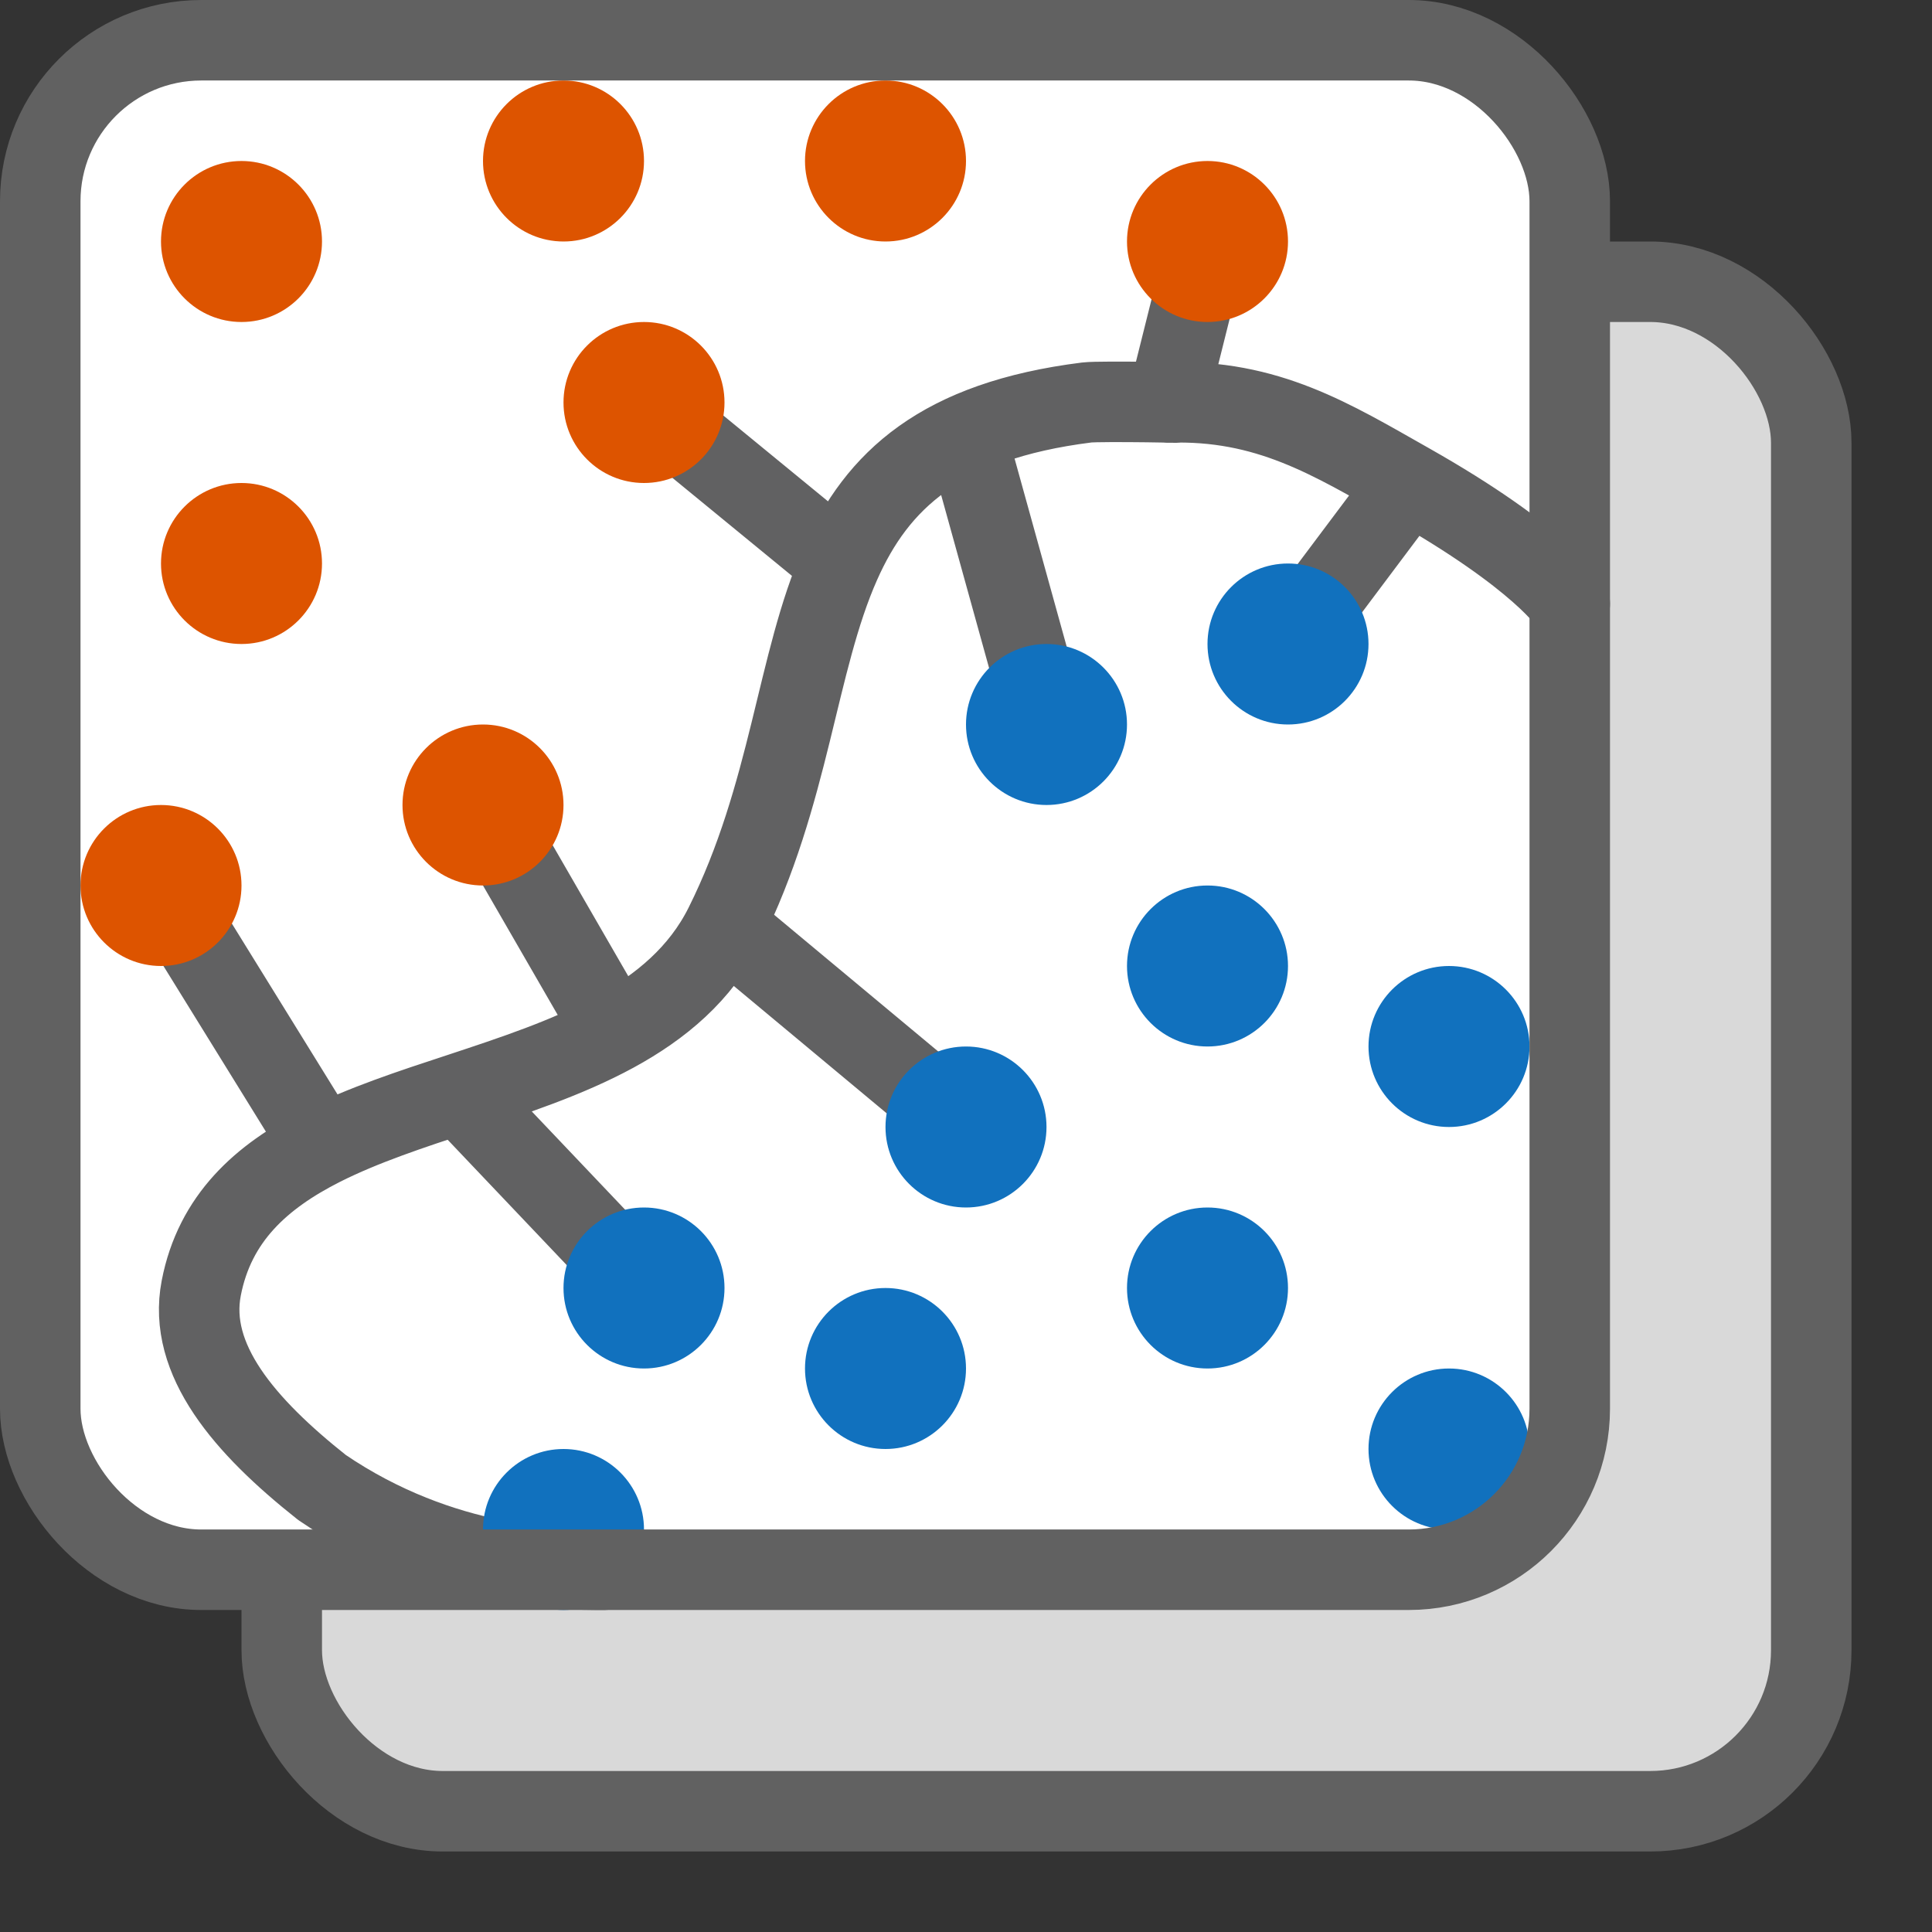 <svg width="24" height="24" viewBox="0 0 24 24" fill="none" xmlns="http://www.w3.org/2000/svg">
<rect x="0" y="0" width="24" height="24" fill="#333333" stroke="none"/>
<rect x="3.5" y="3.5" width="19" height="19" rx="2" fill="#D9D9D9" stroke="#616161"/>
<rect x="0.5" y="0.5" width="19" height="19" rx="2" fill="#FFFFFF"/>
<path d="M7.5 19.5C7 19.5 5.5 19.5 4 18.478C3.037 17.715 2.328 16.89 2.5 16.001C2.668 15.133 3.246 14.615 4 14.234M9 11.501C8.702 12.096 8.212 12.507 7.63 12.824M9 11.501L12 14M9 11.501C9.817 9.865 9.892 8.23 10.439 7M4 14.234L2 11M4 14.234C4.512 13.976 5.105 13.781 5.705 13.584M5.705 13.584L8 16M5.705 13.584C6.371 13.364 7.047 13.141 7.63 12.824M7.63 12.824L6 10M10.439 7C10.895 5.973 11.68 5.228 13.5 5C13.67 4.979 15 5.006 14.5 5M10.439 7L8 5M12 5.391L13 9M14.5 5L15 3M14.5 5C15.746 4.957 16.546 5.461 17.5 6M17.5 6L16 8M17.5 6C19.152 6.934 19.5 7.5 19.5 7.5" stroke="#616162" stroke-linecap="round" stroke-linejoin="round"/>
<path d="M7 16C7 15.448 7.448 15 8 15C8.552 15 9 15.448 9 16C9 16.552 8.552 17 8 17C7.448 17 7 16.552 7 16Z" fill="#1171BE"/>
<path d="M6 19C6 18.448 6.448 18 7 18C7.552 18 8 18.448 8 19C8 19.552 7.552 20 7 20C6.448 20 6 19.552 6 19Z" fill="#1171BE"/>
<path d="M11 14C11 13.448 11.448 13 12 13C12.552 13 13 13.448 13 14C13 14.552 12.552 15 12 15C11.448 15 11 14.552 11 14Z" fill="#1171BE"/>
<path d="M10 17C10 16.448 10.448 16 11 16C11.552 16 12 16.448 12 17C12 17.552 11.552 18 11 18C10.448 18 10 17.552 10 17Z" fill="#1171BE"/>
<path d="M17 18C17 17.448 17.448 17 18 17C18.552 17 19 17.448 19 18C19 18.552 18.552 19 18 19C17.448 19 17 18.552 17 18Z" fill="#1171BE"/>
<path d="M17 13C17 12.448 17.448 12 18 12C18.552 12 19 12.448 19 13C19 13.552 18.552 14 18 14C17.448 14 17 13.552 17 13Z" fill="#1171BE"/>
<path d="M14 12C14 11.448 14.448 11 15 11C15.552 11 16 11.448 16 12C16 12.552 15.552 13 15 13C14.448 13 14 12.552 14 12Z" fill="#1171BE"/>
<path d="M14 16C14 15.448 14.448 15 15 15C15.552 15 16 15.448 16 16C16 16.552 15.552 17 15 17C14.448 17 14 16.552 14 16Z" fill="#1171BE"/>
<path d="M12 9C12 8.448 12.448 8 13 8C13.552 8 14 8.448 14 9C14 9.552 13.552 10 13 10C12.448 10 12 9.552 12 9Z" fill="#1171BE"/>
<path d="M15 8C15 7.448 15.448 7 16 7C16.552 7 17 7.448 17 8C17 8.552 16.552 9 16 9C15.448 9 15 8.552 15 8Z" fill="#1171BE"/>
<path d="M2 3C2 2.448 2.448 2 3 2C3.552 2 4 2.448 4 3C4 3.552 3.552 4 3 4C2.448 4 2 3.552 2 3Z" fill="#DD5400"/>
<path d="M2 7C2 6.448 2.448 6 3 6C3.552 6 4 6.448 4 7C4 7.552 3.552 8 3 8C2.448 8 2 7.552 2 7Z" fill="#DD5400"/>
<path d="M5 10C5 9.448 5.448 9 6 9C6.552 9 7 9.448 7 10C7 10.552 6.552 11 6 11C5.448 11 5 10.552 5 10Z" fill="#DD5400"/>
<path d="M1 11C1 10.448 1.448 10 2 10C2.552 10 3 10.448 3 11C3 11.552 2.552 12 2 12C1.448 12 1 11.552 1 11Z" fill="#DD5400"/>
<path d="M6 2C6 1.448 6.448 1 7 1C7.552 1 8 1.448 8 2C8 2.552 7.552 3 7 3C6.448 3 6 2.552 6 2Z" fill="#DD5400"/>
<path d="M7 5C7 4.448 7.448 4 8 4C8.552 4 9 4.448 9 5C9 5.552 8.552 6 8 6C7.448 6 7 5.552 7 5Z" fill="#DD5400"/>
<path d="M10 2C10 1.448 10.448 1 11 1C11.552 1 12 1.448 12 2C12 2.552 11.552 3 11 3C10.448 3 10 2.552 10 2Z" fill="#DD5400"/>
<path d="M14 3C14 2.448 14.448 2 15 2C15.552 2 16 2.448 16 3C16 3.552 15.552 4 15 4C14.448 4 14 3.552 14 3Z" fill="#DD5400"/>
<rect x="0.5" y="0.5" width="19" height="19" rx="2" stroke="#616161"/>
</svg>
